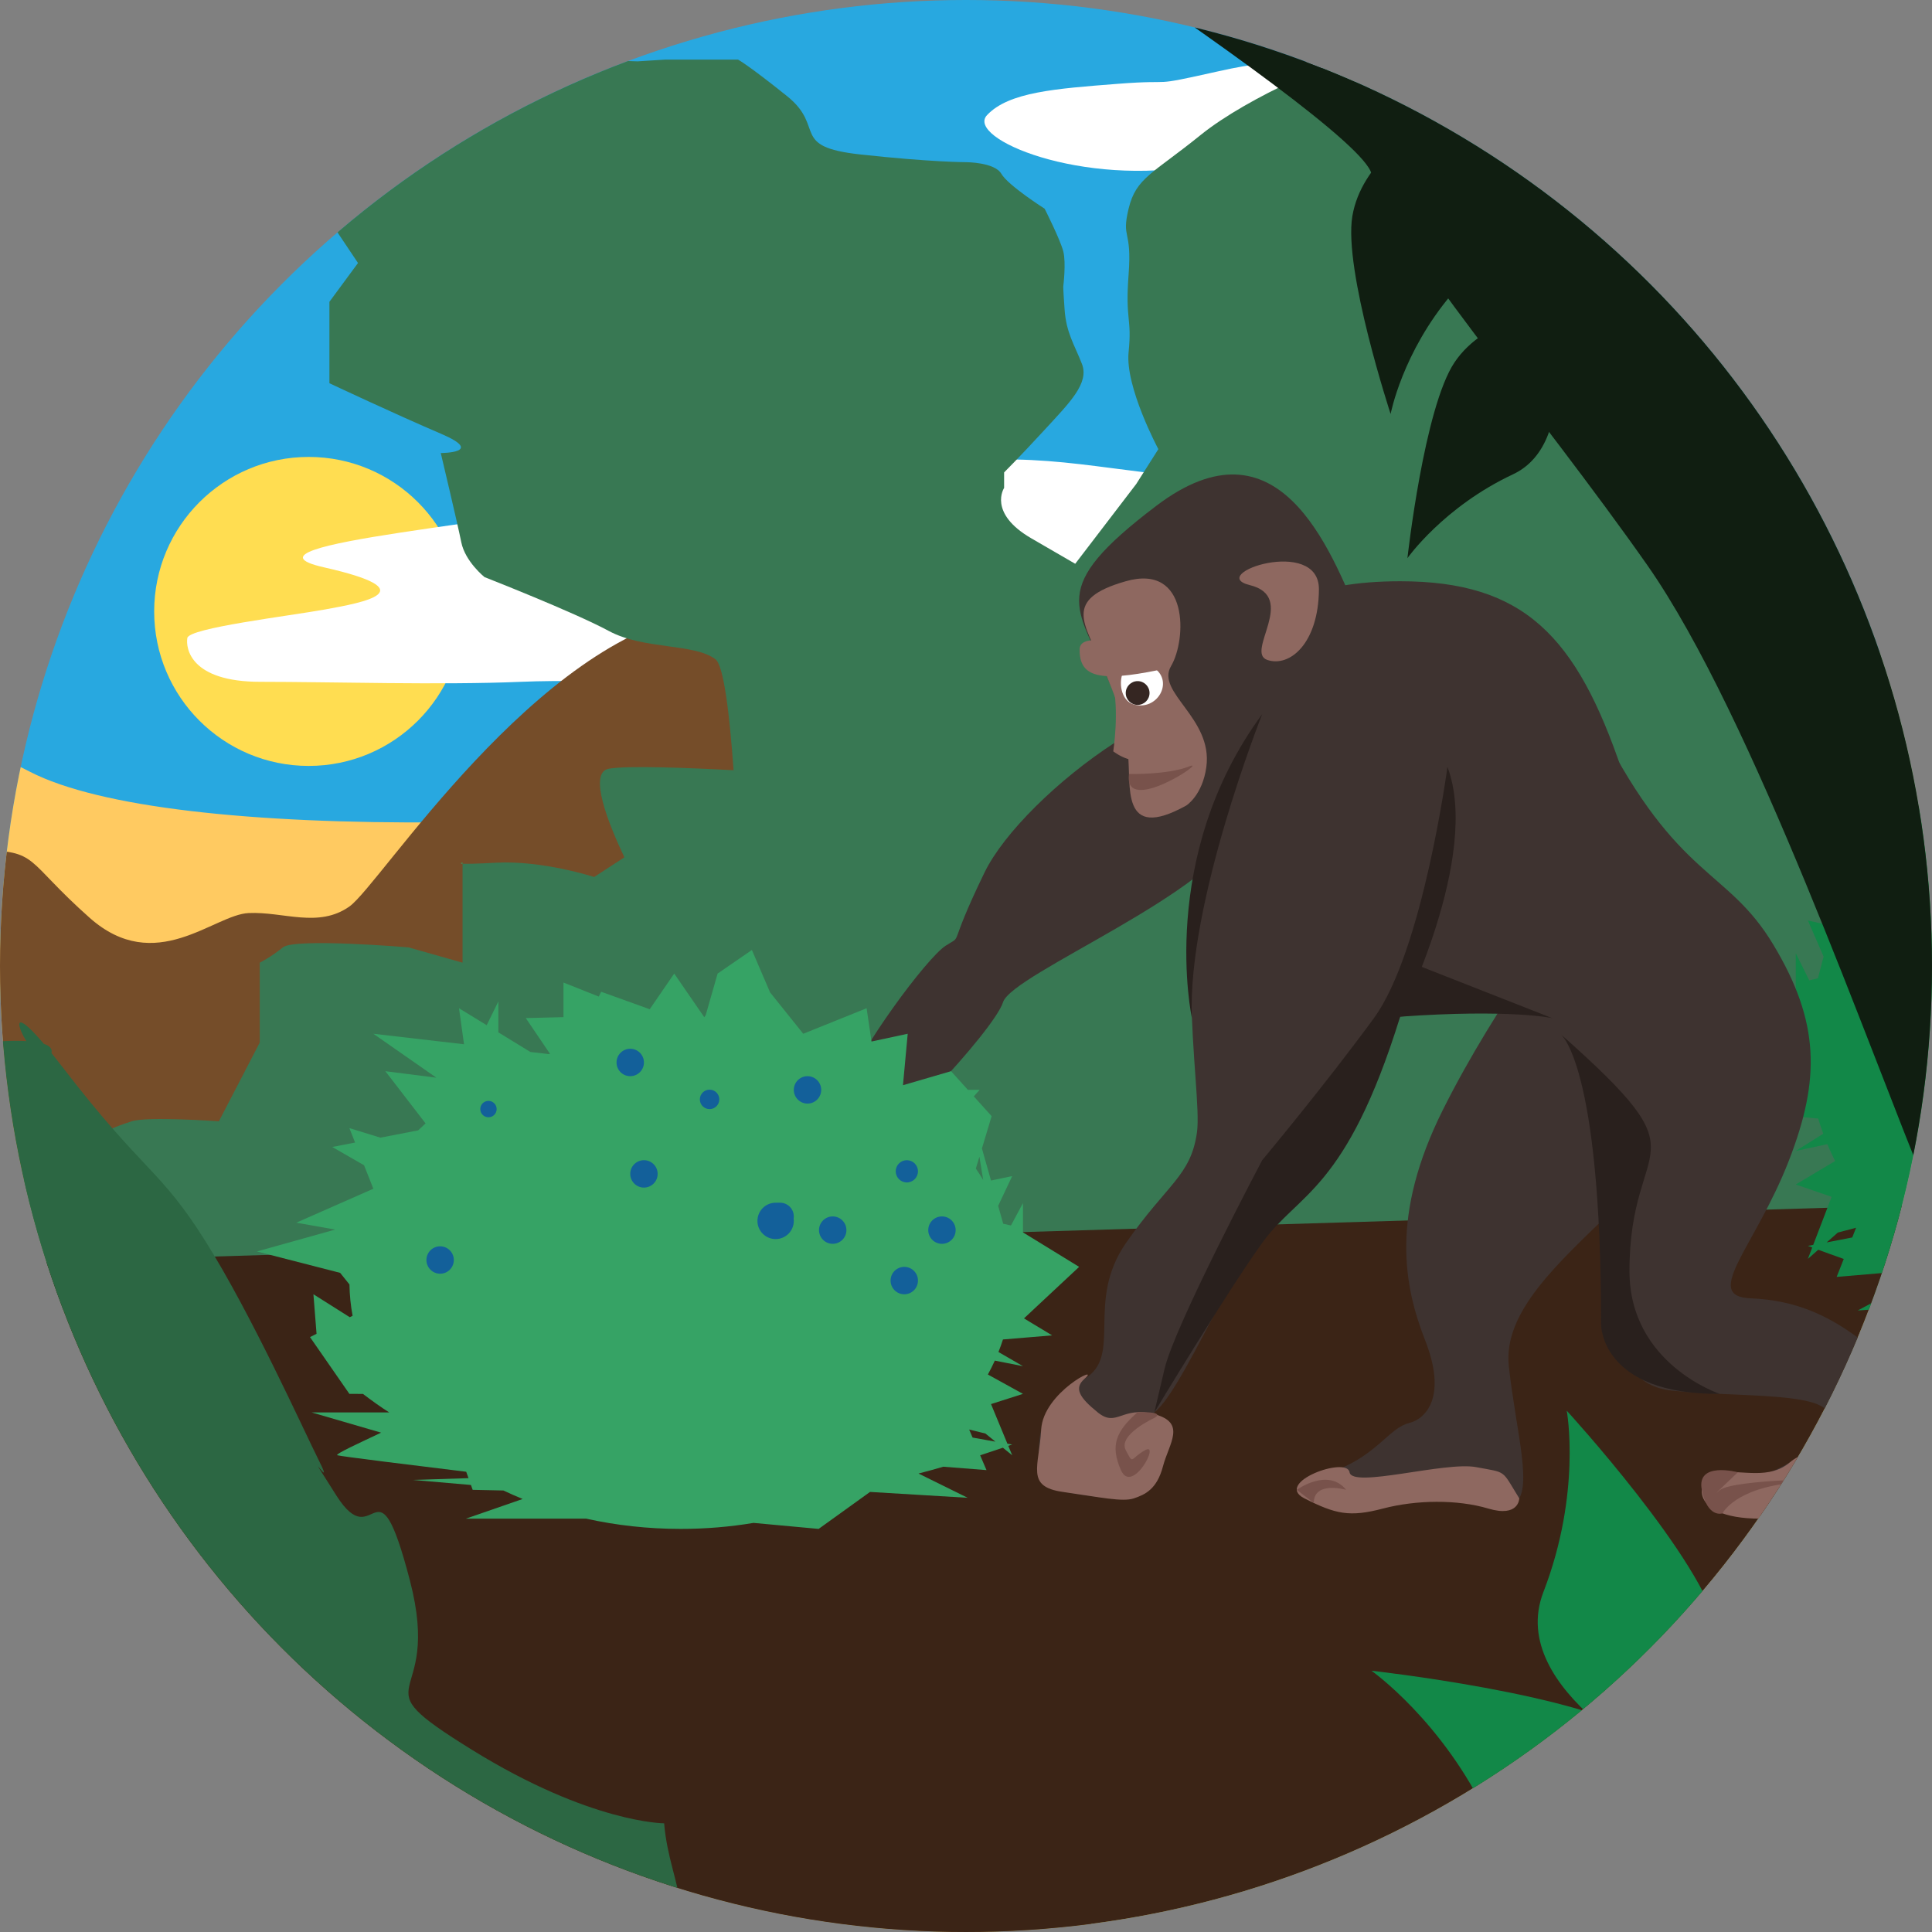 <?xml version="1.0" encoding="utf-8"?>
<!-- Generator: Adobe Illustrator 16.0.0, SVG Export Plug-In . SVG Version: 6.00 Build 0)  -->
<!DOCTYPE svg PUBLIC "-//W3C//DTD SVG 1.1//EN" "http://www.w3.org/Graphics/SVG/1.1/DTD/svg11.dtd">
<svg version="1.1" id="Layer_1" xmlns="http://www.w3.org/2000/svg" xmlns:xlink="http://www.w3.org/1999/xlink" x="0px" y="0px"
	 width="366.387px" height="366.387px" viewBox="0 0 366.387 366.387" enable-background="new 0 0 366.387 366.387"
	 xml:space="preserve">
<rect x="0" y="0" width="366.387" height="366.387" fill="#808080" stroke="none"/>
<g>
	<g>
		<defs>
			<circle id="SVGID_1_" cx="183.193" cy="183.193" r="183.193"/>
		</defs>
		<clipPath id="SVGID_2_">
			<use xlink:href="#SVGID_1_"  overflow="visible"/>
		</clipPath>
		<polygon clip-path="url(#SVGID_2_)" fill="#28A8E0" points="-27.514,462.459 -27.514,-47.201 378.66,-47.201 378.66,462.459 
			216.472,462.459 		"/>
		<circle clip-path="url(#SVGID_2_)" fill="#FFDD51" cx="58.537" cy="115.952" r="29.3"/>
		<path clip-path="url(#SVGID_2_)" fill="#FFFFFF" d="M258.289,91.928c-37.884,0-48.353-4.473-65.922-4.792
			c-17.57-0.319-12.778,0.639-36.736,2.395c-23.956,1.757-25.554-0.159-39.609,4.632c-14.056,4.791-74.429,8.944-54.623,13.417
			c19.804,4.472,7.348,6.708,0.32,7.985c-7.028,1.277-25.875,3.512-26.194,5.43c-0.32,1.917,0.559,8.306,13.856,8.306
			c13.295,0,34.378,0.639,49.391,0c15.015-0.639,41.208,0.888,59.097,0.284c17.887-0.603,62.954,3.869,57.831-1.881
			c-5.125-5.75,34.831,1.597,43.442-1.277c8.61-2.876,38.024-19.237,24.276-24.472C269.67,96.719,280.771,91.928,258.289,91.928z"/>
		<path clip-path="url(#SVGID_2_)" fill="#FFFFFF" d="M227.878,31.296c20.706-3.907,31.363,2.387,29.718-8.07
			c-1.645-10.462,1.211-14.569-7.131-12.136c-8.343,2.43-5.287-0.732-19.337,2.413c-14.049,3.143-7.427,1.475-19.179,2.395
			c-11.751,0.917-20.647,1.544-24.768,5.936C183.062,26.225,205.113,35.593,227.878,31.296z"/>
		<path clip-path="url(#SVGID_2_)" fill="#FFCA61" d="M417.63,126.398c-163.637-9.202-120.045,4.644-211.914,19.022
			c-84.575,13.237-173.563,14.54-200.039,0.938C-20.797,132.757-17.687,140.171-29,143c-8,2-21.059,15.052-24,19
			c-2.941,3.947,16,15.749,16,15.749L36,374l299-7.613L417.63,126.398z"/>
		<path clip-path="url(#SVGID_2_)" fill="#754D29" d="M201.598,124.812c-22.063-9.894-36.771-13.586-68.395-8.682
			c-31.624,4.903-61.041,51.597-66.926,55.768c-5.883,4.17-12.502,0.956-19.12,1.254c-6.62,0.296-17.651,11.993-30.153,0.903
			c-12.502-11.09-9.561-12.763-20.958-12.8c-11.401-0.038-18.755,17.503-19.491,21.836c-0.735,4.334-29.417,14.97-29.417,4.41
			c0-10.561-14.708-17.852-26.476-20.322c-11.766-2.468-3.676,7.216-30.888-5.924c-27.212-13.142-11.032-25.799-32.358-15.976
			c-21.327,9.824-6.62,1.042-27.946,21.594c-21.329,20.552-21.329,24.045-25.741,30.16c-4.413,6.116-5.149,5.137-16.181,20.916
			c-11.031,15.775-19.12,20.145-21.327,22.764c-2.208,2.621-1.471-4.367-2.208,2.621c-0.735,6.988,2.942,42.637-5.882,49.709
			c-8.825,7.073-16.179,8.82-16.915,22.797c-0.736,13.979-6.619,34.943-6.619,34.943l2.941,70.759h470.68L201.598,124.812z"/>
		<g clip-path="url(#SVGID_2_)">
			<path fill="#2FAF6C" d="M88.212,11.635l-0.418,0.286C87.419,11.833,88.212,11.635,88.212,11.635z"/>
			<path fill="#2FAF6C" d="M87.715,163.605v0.188C87.017,163.74,87.715,163.605,87.715,163.605z"/>
			<path fill="#387853" d="M-5.923,223.994c9.56,0.182,16.914-0.904,19.121-3.671c2.206-2.766-1.472,0.177,2.206-2.766
				s6.62-3.937,9.561-4.91c2.942-0.974,16.544,0,16.544,0l7.755-14.941v-15.142c0,0,2.177-1.088,4.384-2.904
				c2.206-1.818,23.811,0,23.811,0l10.258,2.904v-18.771c0.607,0.046,2.271,0.031,6.379-0.188c8.825-0.47,18.576,2.712,18.576,2.712
				l0,0l5.737-3.735c-2.943-6.203-6.952-16.098-2.954-16.802c3.518-0.621,15.035-0.171,23.661,0.285
				c-0.768-10.757-1.872-19.86-3.437-21.042c-4.075-3.072-13.574-1.777-20.224-5.367c-6.651-3.59-23.564-10.208-23.564-10.208
				s-3.678-2.943-4.414-6.62c-0.736-3.677-3.89-16.915-3.89-16.915s8.613,0,0-3.676c-8.612-3.678-21.115-9.561-21.115-9.561
				s0-2.943,0-5.884s0-9.561,0-9.561l5.421-7.354L61,39.582c0,0,8.638-5.149,6.892-8.825c-1.743-3.677,9.565-11.769,9.565-11.769
				l10.337-7.067c0.346,0.081,1.683,0.067,5.565-0.286c8.09-0.736,27.553,0,27.553,0l5.206-0.328h13.851
				c0,0,1.993,1.064,9.315,6.946c7.322,5.883,0.429,9.56,13.804,11.031c13.375,1.472,20.104,1.472,20.104,1.472s5.436,0,6.706,2.205
				c1.273,2.207,8.211,6.62,8.211,6.62s2.971,5.884,3.533,8.089c0.56,2.207,0,6.619,0,6.619s-0.063,0,0.249,4.414
				c0.311,4.412,1.843,6.619,3.284,10.296c1.441,3.677-2.334,7.353-7.066,12.503c-4.731,5.147-7.687,8.088-7.687,8.088v2.942
				c0,0-3.149,4.737,5.166,9.562c8.318,4.822,8.318,4.822,8.318,4.822l11.564-15.119l4.204-6.62c0,0-6.319-11.766-5.645-18.385
				c0.675-6.619-0.674-5.884,0-14.709c0.675-8.825-1.409-6.618,0-12.501c1.409-5.884,4.567-6.62,13.652-13.973
				c9.085-7.354,27.589-15.214,29.602-14.301c2.016,0.915,11.108-0.073,11.108-0.073s38.241-2.605,47.802,0
				c9.562,2.606,17.651-0.603,23.534,7.252l25.74-16.758h32.139v246.589H338H-13.278C-13.278,248.318-15.486,223.813-5.923,223.994z
				"/>
		</g>
		<polygon clip-path="url(#SVGID_2_)" fill="#3B2416" points="-49.951,366.387 -74.552,241.769 414.635,226.984 417.865,366.387 
			221.238,366.387 		"/>
		<path clip-path="url(#SVGID_2_)" fill="#128848" d="M480.85,224.639c-1.679,1.375-3.803,3.053-5.592,4.257h16.491l-14.758,4.647
			c4.388,2.258,9.927,4.969,9.296,5.196c-0.732,0.263-16.846,2.407-27.386,3.792l-0.487,1.473l11.854,0.407l-12.371,1.159
			l-0.371,1.117l-6.529,0.152c-1.336,0.685-2.7,1.336-4.096,1.949l12.082,4.528h-25.59c-6.369,1.528-13.114,2.354-20.1,2.354
			c-5.313,0-10.488-0.478-15.467-1.38l-13.839,1.38l-10.923-8.501l-20.75,1.348l10.445-5.578c-1.689-0.461-3.482-0.998-5.275-1.563
			l-9.176,0.778l1.344-3.405c-1.945-0.685-3.627-1.296-4.832-1.743l-1.973,1.733l0.826-2.159c-0.527-0.2-0.826-0.313-0.826-0.313
			s0.381-0.067,1.015-0.184l3.487-9.109c-3.746-1.305-6.795-2.346-6.795-2.346l7.459-4.45c-0.528-1.051-1.024-2.113-1.476-3.194
			l-5.983,1.281l5.213-3.261c-0.35-0.951-0.671-1.91-0.961-2.882l-10.447-0.944l5.984-3.904l-11.725-11.846l11.936-7.928v-6.73
			l2.555,5.145l1.648-0.401l1.074-4.112l-2.984-6.841c0,0,1.823,0.426,4.506,1.021l1.928-7.375l-1.412-5.076l-0.653-2.35
			l3.796-4.546c-0.783-0.937-1.247-1.492-1.247-1.492l2.499-0.006l3.584-4.292l10.218,3.225l-1.01-11.829l7.696,1.784l1.041-7.65
			l13.47,5.866l7.042-9.495l3.881-9.757l7.281,5.417l2.527,9.556l0.306,0.48l6.392-10.036l5.209,8.198l10.322-4.017l0.506,1.105
			l7.503-3.222v7.954l8.01,0.217l-5.142,8.207c0.07,0.026,0.14,0.052,0.209,0.076l3.959-0.498l6.798-4.503v-7.122l2.489,5.472
			l5.885-3.899l-1.069,8.282l19.272-2.416l-13.396,10.101l10.848-1.497l-8.545,12.006c0.536,0.523,1.061,1.056,1.574,1.596
			l8.02,1.679l6.598-2.189l-1.213,3.315l4.853,1.016l-6.761,4.202l-1.973,5.396l16.379,7.806l-8.266,1.583l16.639,5.03
			l-17.698,4.922l-1.972,2.667c-0.037,2.439-0.264,4.842-0.671,7.202l0.605,0.327l7.722-5.275l-0.66,9.093l1.388,0.752l-1.628,2.537
			l0,0l0,0l-6.744,10.519C483.74,224.628,482.543,224.621,480.85,224.639z M349.811,170.112l-0.807,5.342
			c0.494-0.889,1.014-1.764,1.563-2.628L349.811,170.112z M351.261,234.673l0.728-1.843l-3.457,0.914l-2.127,1.87
			C347.819,235.348,349.521,235.021,351.261,234.673z"/>
		<g clip-path="url(#SVGID_2_)">
			<g>
				<path fill="#3E3330" d="M239.295,134.828c-11.362-9.895-45.287,15.586-52.597,30.649c-7.308,15.061-3.792,11.582-7.367,13.874
					c-3.572,2.293-16.413,19.66-19.008,27.164c-2.597,7.503-4.163,14.384,1.034,13.413c5.196-0.973,27.153-24.474,28.863-29.875
					c1.709-5.402,40.536-20.867,45.087-33.264C239.859,144.393,243.449,138.444,239.295,134.828z"/>
				<path fill="#3E3330" d="M228.854,155.886c-0.909,28.84,5.739,37.185,31.705,37.185c25.965,0,55.347-22.42,47.016-47.014
					c-8.59-25.35-18.514-35.831-42.045-35.828C232.17,110.23,229.688,129.327,228.854,155.886z"/>
				<path fill="#3E3330" d="M210.125,128.811c5.791,13.91,16.277,23.244,30.188,17.449c13.91-5.792,23.453-14.649,17.66-28.559
					c-5.793-13.912-15.613-39.236-38.64-21.814C198.332,111.778,204.331,114.901,210.125,128.811z"/>
				<path fill="#3E3330" d="M247.477,120.237c0,0,41.51-10.72,56.162,18.026c14.654,28.744,23.91,26.307,32.68,40.922
					c8.77,14.618,8.945,25.426,2.923,40.924c-6.366,16.387-16.619,25.74-7.216,26.109c17.448,0.689,24.268,12.383,36.052,19.489
					c3.058,1.844,1.985,7.399-7.308,11.206c-11.207,4.587-7.806,10.951-17.695,11.086c-4.235,0.057-19.676-1.445-19.332-3.291
					c0.723-3.874,15.592-3.208,22.41-13.641c4.918-7.518-13.641-5.848-28.743-7.309c-15.104-1.461-10.321-20.264-5.938-50.956"/>
				<path fill="#3E3330" d="M300.232,170.227c-1.342,0-16.535,20.109-26.59,40.219c-10.055,20.111-7.374,33.517-3.352,43.797
					c4.023,10.277,0.447,14.746-3.127,15.639c-3.576,0.895-5.855,5.676-13.182,8.689c-6.463,2.661-7.355,7.516,2.922,7.516
					c10.278,0,11.557-6.822,17.592-4.587c6.031,2.233,8.146,6.396,12.615,3.716c3.85-2.311,0.391-13.58-0.975-26.129
					c-2.234-20.556,41.803-37.021,37.779-62.939C319.895,170.227,300.232,170.227,300.232,170.227z"/>
				<path fill="#3E3330" d="M268.109,136.802c12.975,7.207,3.411,44.334-4.384,59.924c-7.794,15.591-9.743,27.284-17.54,29.478
					c-7.795,2.191-20.948,36.781-27.28,41.653c0,0-0.393,1.016,1.202,5.542c2.436,6.906-2.924,5.804-2.924,5.804
					s-0.476,5.69-8.51,4.732c-10.644-1.269-11.675-1.945-11.694-7.796c-0.017-6.333,1.398-10.289,8.706-14.675
					c7.309-4.385,0.063-14.556,7.86-25.763c7.795-11.204,12.279-12.667,13.448-20.948c1.168-8.284-6.14-41.413,6.039-68.696
					C245.213,118.774,259.34,131.927,268.109,136.802z"/>
				<path fill="#3E3330" d="M268.926,183.678c6.979,1.842,19.719,6.229,17.735,14.997c-1.985,8.77,24.323-22.304,10.682-28.448
					C283.701,164.084,268.926,183.678,268.926,183.678z"/>
				<path fill="#29201D" d="M265.529,192.805c0,0,15.35-30.443,8.967-47.365c0,0-4.682,34.964-13.938,47.631
					c-9.257,12.667-21.191,26.947-21.191,26.947s-16.565,31.275-18.514,39.557c-1.948,8.282-1.948,8.282-1.948,8.282
					s13.64-22.655,20.462-32.155C246.186,226.203,255.244,225.921,265.529,192.805z"/>
				<path fill="#29201D" d="M295.879,196.042c0,0,7.76,5.247,7.76,55.25c0,0,0,13.199,22.498,13.041c0,0-17.122-5.65-17.122-23.272
					C309.015,214.748,324.177,221.086,295.879,196.042z"/>
				<path fill="#29201D" d="M268.926,183.083l0.248,0.1l25.168,9.888c0,0-8.008-1.749-28.813-0.266"/>
				<path fill="#29201D" d="M239.367,135.426c0,0-14.29,35.964-13.333,57.645C226.035,193.071,219.385,162.571,239.367,135.426z"/>
				<path fill="#8E6860" d="M288.117,284.157c-3.441-5.582-2.285-4.813-8.184-5.929c-5.895-1.113-23.516,4.082-24.002,0.974
					c-0.49-3.108-14.469,1.962-8.559,4.955c5.91,2.997,8.559,3.592,14.891,1.929c6.336-1.665,14.129-1.746,19.976,0
					S288.117,284.157,288.117,284.157z"/>
				<path fill="#8E6860" d="M369.61,267.856c-0.25-2.628-12.349,0.719-18.677,5.542c-4.283,3.266-7.588,0.623-11.499,3.926
					c-3.915,3.303-8.864,1.468-13.298,1.878c-4.436,0.408-6.871,8.807,7.744,8.8c11.551-0.007,6.047-0.193,11.551-0.007
					c3.664,0.125,12.115-7.221,17.195-11.37C367.707,272.478,370.26,274.678,369.61,267.856z"/>
				<path fill="#8E6860" d="M224.973,152.757c-12.665,7.038-10.375-3.891-11.077-9.837c-0.829-7.043-1.867-9.536-4.956-16.95
					c-3.21-7.709-7.502-12.309,4.547-15.741c12.05-3.436,11.555,11.096,8.593,16.087c-2.962,4.991,7.95,9.839,6.693,19.124
					C228.044,150.827,224.973,152.757,224.973,152.757z"/>
				<path fill="#8E6860" d="M210.984,129.354c1.341,5.424,0.136,13.13,0.136,13.13s4.808,3.811,7.47,0.063
					C221.251,138.799,210.984,129.354,210.984,129.354z"/>
				<path fill="#8E6860" d="M236.992,110.954c-8.426-2.065,13.217-9.37,13.131,0.839c-0.086,10.207-5.535,14.807-9.796,13.356
					C236.068,123.7,246.211,113.213,236.992,110.954z"/>
				<path fill="#FFFFFF" d="M219.031,126.787c-6.757-5.069-8.405,5.549-4.023,6.807
					C219.391,134.853,222.567,129.438,219.031,126.787z"/>
				<circle fill="#352622" cx="215.743" cy="131.424" r="2.256"/>
				<path fill="#8E6860" d="M219.658,127.078c4.766-0.971-14.859-9.182-14.916-3.922C204.688,128.418,208.5,129.354,219.658,127.078
					z"/>
				<path fill="#78524B" d="M214.113,146.776c0,0,7.279,0.194,11.391-1.427C229.617,143.728,212.946,154.998,214.113,146.776z"/>
				<path fill="#78524B" d="M326.656,286.998c0,0,2.355-4.85,13.725-5.826c11.366-0.973-11.85-0.676-14.244,1.429
					c-2.395,2.108,3.432-3.398,3.432-3.398s-7.918-2.13-6.835,3.331C323.816,287.995,326.656,286.998,326.656,286.998z"/>
				<path fill="#78524B" d="M255.283,282.533c0,0-6.11-1.776-6.14,2.49l-3.22-2.49C245.924,282.533,251.833,278.24,255.283,282.533z
					"/>
				<path fill="#8E6860" d="M205.685,261.464c3.301-2.899-7.845,2.543-8.234,9.637c-0.393,7.089-2.987,10.827,4.117,11.831
					c7.105,1.003,11.287,1.944,13.439,1.226c2.154-0.716,4.402-1.743,5.542-6.09c1.139-4.343,4.524-8.263-1.645-9.886
					c-6.171-1.625-7.096,2.6-10.717-0.325C204.568,264.932,203.676,263.229,205.685,261.464z"/>
				<path fill="#78524B" d="M218.905,268.902c0,0-6.937,3.176-5.418,6.098c1.52,2.926,0.773,1.604,3.695,0
					c2.924-1.602-2.499,8.561-4.61,3.792c-2.11-4.765-0.849-7.429,3.167-10.985C215.739,267.807,221.225,267.611,218.905,268.902z"
					/>
			</g>
			<g>
				<path fill="#36A365" d="M68.831,264.343c1.496,1.136,3.392,2.522,4.988,3.514H59.106l13.167,3.833
					c-3.915,1.864-8.856,4.1-8.296,4.287c0.655,0.217,15.029,1.986,24.435,3.129l0.435,1.213l-10.576,0.336l11.038,0.957
					l0.328,0.922l5.826,0.125c1.193,0.564,2.41,1.103,3.655,1.609l-10.779,3.734h22.831c5.685,1.26,11.7,1.941,17.93,1.941
					c4.742,0,9.36-0.395,13.8-1.139l12.347,1.139l9.746-7.012l18.513,1.111l-9.322-4.601c1.508-0.382,3.108-0.823,4.707-1.292
					l8.187,0.642l-1.2-2.806c1.737-0.566,3.237-1.071,4.313-1.439l1.76,1.43l-0.739-1.781c0.472-0.166,0.739-0.258,0.739-0.258
					s-0.339-0.057-0.906-0.152l-3.108-7.514c3.339-1.076,6.058-1.936,6.058-1.936l-6.653-3.671c0.472-0.868,0.915-1.743,1.317-2.636
					l5.336,1.057l-4.648-2.689c0.313-0.785,0.6-1.576,0.855-2.378l9.322-0.778l-5.338-3.219l10.459-9.773l-10.65-6.539v-5.553
					l-2.278,4.244l-1.47-0.331l-0.958-3.393l2.663-5.643c0,0-1.625,0.351-4.021,0.843l-1.718-6.084l1.258-4.187l0.58-1.938
					l-3.383-3.752c0.696-0.772,1.112-1.23,1.112-1.23l-2.23-0.004l-3.196-3.54l-9.116,2.658l0.9-9.757l-6.865,1.473l-0.93-6.311
					l-12.017,4.838l-6.282-7.833l-3.46-8.05l-6.496,4.47l-2.256,7.881l-0.275,0.396l-5.701-8.278l-4.646,6.764l-9.211-3.314
					l-0.45,0.912l-6.694-2.658v6.561l-7.146,0.178l4.587,6.771c-0.062,0.021-0.125,0.042-0.186,0.063l-3.532-0.408l-6.066-3.716
					v-5.875l-2.217,4.514l-5.25-3.214l0.952,6.83l-17.193-1.992l11.952,8.332l-9.678-1.233l7.625,9.904
					c-0.478,0.433-0.947,0.871-1.403,1.316l-7.157,1.383l-5.887-1.807l1.083,2.736l-4.33,0.84l6.031,3.467l1.76,4.45l-14.612,6.438
					l7.374,1.309l-14.844,4.148l15.791,4.06l1.759,2.2c0.034,2.012,0.235,3.996,0.598,5.939l-0.539,0.271l-6.891-4.351l0.592,7.5
					l-1.24,0.62l1.452,2.095l0,0h0.002l6.016,8.676C66.25,264.336,67.319,264.33,68.831,264.343z M185.735,219.367l0.722,4.406
					c-0.442-0.733-0.906-1.457-1.395-2.168L185.735,219.367z M184.441,272.621l-0.648-1.521l3.083,0.755l1.898,1.543
					C187.512,273.178,185.994,272.908,184.441,272.621z"/>
				<circle fill="#13609A" cx="134.565" cy="208.491" r="1.844"/>
				<circle fill="#13609A" cx="147.09" cy="231.533" r="3.448"/>
				<circle fill="#13609A" cx="122.118" cy="222.617" r="2.599"/>
				<circle fill="#13609A" cx="171.975" cy="222.13" r="2.11"/>
				<circle fill="#13609A" cx="153.136" cy="206.686" r="2.598"/>
				<circle fill="#13609A" cx="92.633" cy="210.328" r="1.553"/>
				<circle fill="#13609A" cx="83.467" cy="238.95" r="2.598"/>
				<path fill="#13609A" d="M168.89,242.848c0,1.437,1.162,2.6,2.599,2.6c1.435,0,2.596-1.163,2.596-2.6
					c0-1.434-1.162-2.597-2.596-2.597C170.051,240.251,168.89,241.414,168.89,242.848z"/>
				<circle fill="#13609A" cx="119.519" cy="201.489" r="2.599"/>
				<circle fill="#13609A" cx="157.917" cy="233.282" r="2.598"/>
				<circle fill="#13609A" cx="178.633" cy="233.282" r="2.599"/>
				<circle fill="#13609A" cx="147.939" cy="230.684" r="2.599"/>
			</g>
		</g>
		<path clip-path="url(#SVGID_2_)" fill="#2B1910" d="M-84.617,273.45l-5.883-11.739l5.883-15.614h15.445l0.551,1.394
			c9.315,2.658,28.694,8.412,30.985,10.9c3.03,3.293,19.945-4.668,24.358,7.033c4.412,11.703-6.618,4.35,4.412,11.703
			c11.032,7.354,13.972,14.62,16.179,13.93c2.207-0.691,4.412,5.192,4.412,5.192s-9.559,55.017-6.62,58.764
			c2.943,3.749,19.858,55.964,19.858,63.318c0,7.355,0,45.597,0,45.597h-49.274l-0.033-0.15l-19.824,0.15
			c0,0-2.207-2.941-6.619-7.354l3.678-25.739c0,0-8.827-15.443-15.444-25.74c-6.62-10.297-2.207-7.354-2.207-11.033
			c0-3.676,4.412-25.738,4.412-27.945s-2.206-32.359-2.942-37.507c-0.736-5.149-1.47-4.413-4.412-7.354
			c-2.941-2.942-3.678-1.471-5.885-3.678c-2.205-2.205,0.736-11.031,0-13.973c-0.732-2.942,0-3.679,0-3.679
			s-3.676-4.411-5.882-8.868c-2.206-4.457-5.149-4.369-11.032-12.458C-96.383,270.508-84.617,273.45-84.617,273.45z"/>
		<path clip-path="url(#SVGID_2_)" fill="#101E11" d="M303.523,462.459c0,0,24.921-52.068,17.686-61.016
			c-7.234-8.951-12.059-20.34-12.861-22.78c-0.805-2.44,32.157-78.274,32.961-84.696c0.803-6.42,34.686-43.313,24.176-68.391
			c-10.51-25.079-33.02-89.764-53.117-118.437c-20.099-28.674-49.869-63.601-52.281-74.178
			c-2.411-10.575-112.763-80.162-112.763-80.162h231.835l2.619,509.66H303.523z"/>
		<path clip-path="url(#SVGID_2_)" fill="#128848" d="M325.528,354.276c0,0-34.624,8.897-43.25-9.488
			c-8.627-18.386-22.192-27.946-22.192-27.946s39.904,4.412,51.874,12.502C323.931,337.434,325.528,354.276,325.528,354.276z"/>
		<path clip-path="url(#SVGID_2_)" fill="#128848" d="M317.33,336.018c0,0-31.919-15.232-24.635-34.104
			c7.283-18.873,4.426-34.389,4.426-34.389s25.938,28.286,28.717,41.725C328.618,322.689,317.33,336.018,317.33,336.018z"/>
		<path clip-path="url(#SVGID_2_)" fill="#101E11" d="M332.789,448.414c0,0-34.623,8.895-43.248-9.49
			c-8.627-18.387-22.193-27.947-22.193-27.947s39.902,4.414,51.875,12.502C331.193,431.57,332.789,448.414,332.789,448.414z"/>
		<path clip-path="url(#SVGID_2_)" fill="#101E11" d="M293.727,58.962c0,0,6.374,24.806-6.799,30.985
			c-13.172,6.181-20.02,15.899-20.02,15.899s3.159-28.587,8.955-37.164C281.66,60.106,293.727,58.962,293.727,58.962z"/>
		<path clip-path="url(#SVGID_2_)" fill="#101E11" d="M268.691,24.726c0,0,16.082,19.931,6.658,31.014
			c-9.426,11.085-11.629,22.77-11.629,22.77s-8.975-27.326-7.256-37.533C258.183,30.769,268.691,24.726,268.691,24.726z"/>
		<path clip-path="url(#SVGID_2_)" fill="#2C6743" d="M-65.683,196.832c13.757,0,52.41,2.143,52.41,2.143s25.294-4.202,22.919,1.071
			c-2.375,5.273-13.363-17.937,2.179,2.283c15.542,20.219,18.399,19.147,27.15,33.078c8.751,13.93,18.395,35.36,21.609,41.79
			c3.215,6.429-4.286-5.358,3.215,6.429c7.5,11.786,7.5-8.572,13.93,16.073c6.429,24.645-10.715,18.215,11.787,32.146
			c22.502,13.93,36.432,13.93,36.432,13.93c1.071,12.858,8.572,19.288-4.286,27.86s-16.073,13.93-35.36,15.001
			s-113.95-58.935-125.017-83.579C-49.782,280.411-65.683,196.832-65.683,196.832z"/>
	</g>
</g>
</svg>
